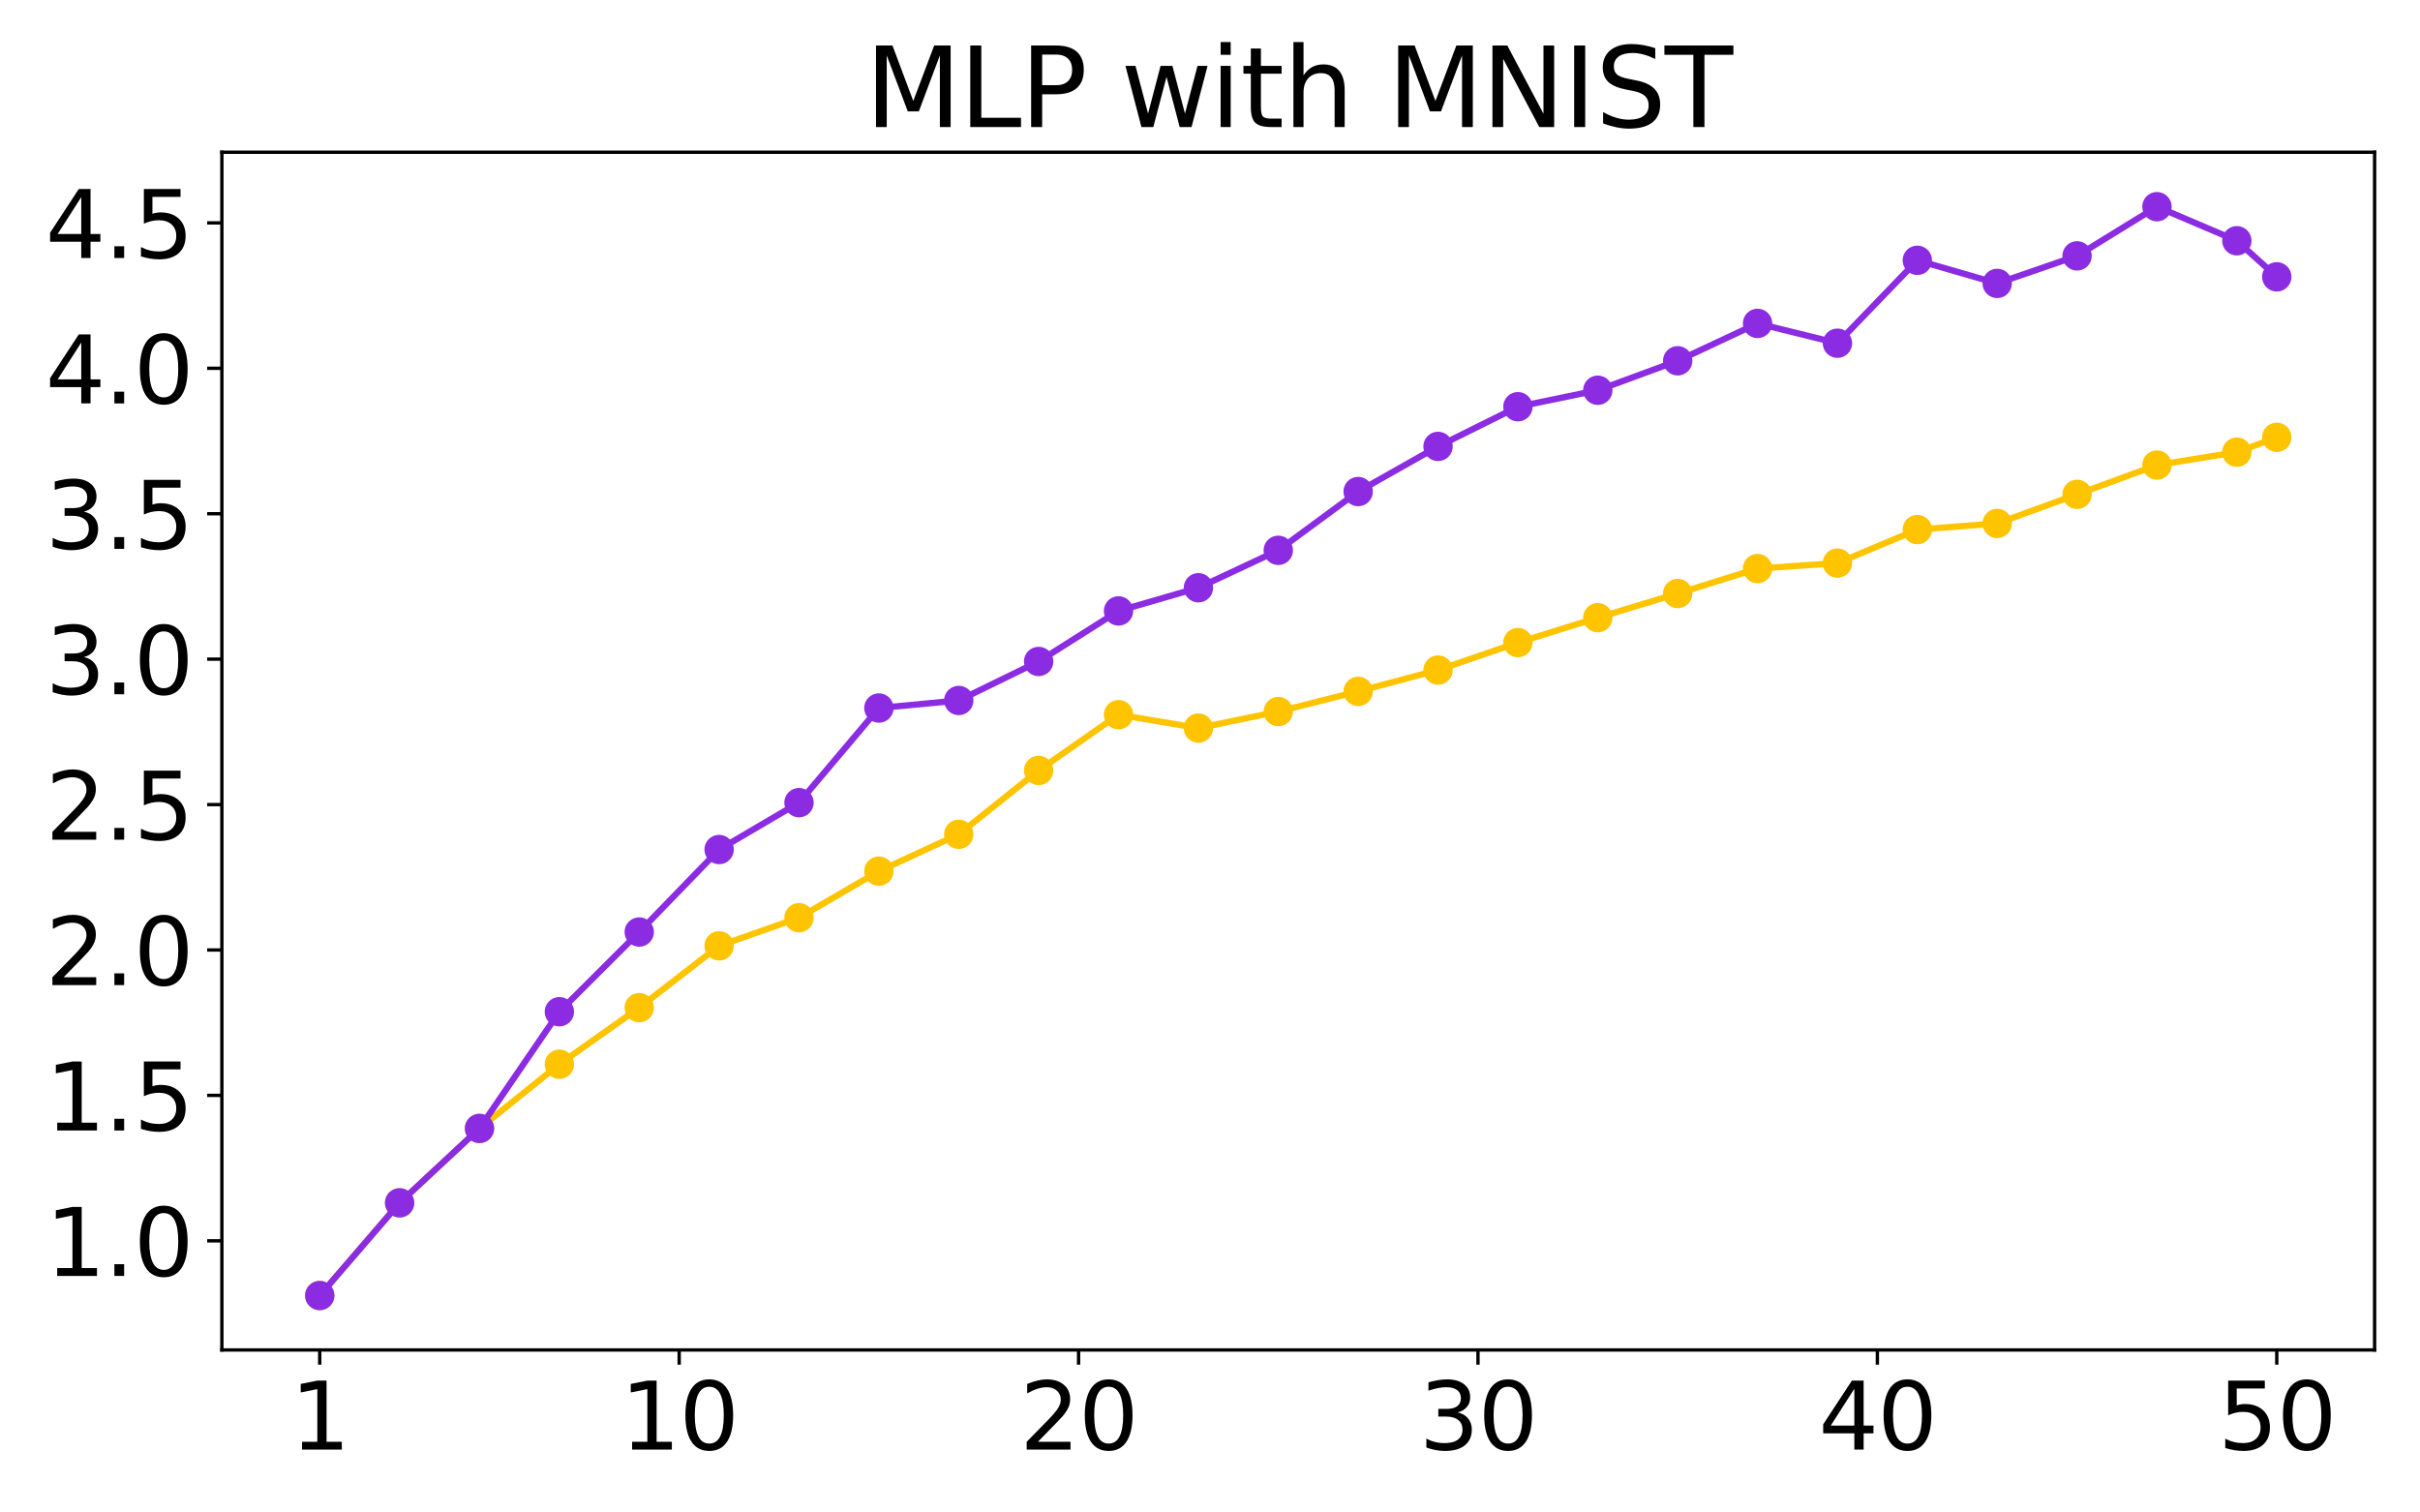 <?xml version="1.0" encoding="utf-8" standalone="no"?>
<!DOCTYPE svg PUBLIC "-//W3C//DTD SVG 1.1//EN"
  "http://www.w3.org/Graphics/SVG/1.1/DTD/svg11.dtd">
<svg xmlns:xlink="http://www.w3.org/1999/xlink" width="576pt" height="360pt" viewBox="0 0 576 360" xmlns="http://www.w3.org/2000/svg" version="1.1">
 <defs>
  <style type="text/css">*{stroke-linejoin: round; stroke-linecap: butt}</style>
 </defs>
 <g id="figure_1">
  <g id="patch_1">
   <path d="M 0 360 
L 576 360 
L 576 0 
L 0 0 
z
" style="fill: #ffffff"/>
  </g>
  <g id="axes_1">
   <g id="patch_2">
    <path d="M 52.81 321.32 
L 565.2 321.32 
L 565.2 36.24 
L 52.81 36.24 
z
" style="fill: #ffffff"/>
   </g>
   <g id="matplotlib.axis_1">
    <g id="xtick_1">
     <g id="line2d_1">
      <defs>
       <path id="m22de80db46" d="M 0 0 
L 0 3.5 
" style="stroke: #000000; stroke-width: 0.8"/>
      </defs>
      <g>
       <use xlink:href="#m22de80db46" x="76.1" y="321.32" style="stroke: #000000; stroke-width: 0.8"/>
      </g>
     </g>
     <g id="text_1">
      <!-- 1 -->
      <g transform="translate(69.102 345.037) scale(0.22 -0.22)">
       <defs>
        <path id="DejaVuSans-31" d="M 794 531 
L 1825 531 
L 1825 4091 
L 703 3866 
L 703 4441 
L 1819 4666 
L 2450 4666 
L 2450 531 
L 3481 531 
L 3481 0 
L 794 0 
L 794 531 
z
" transform="scale(0.016)"/>
       </defs>
       <use xlink:href="#DejaVuSans-31"/>
      </g>
     </g>
    </g>
    <g id="xtick_2">
     <g id="line2d_2">
      <g>
       <use xlink:href="#m22de80db46" x="161.657" y="321.32" style="stroke: #000000; stroke-width: 0.8"/>
      </g>
     </g>
     <g id="text_2">
      <!-- 10 -->
      <g transform="translate(147.66 345.037) scale(0.22 -0.22)">
       <defs>
        <path id="DejaVuSans-30" d="M 2034 4250 
Q 1547 4250 1301 3770 
Q 1056 3291 1056 2328 
Q 1056 1369 1301 889 
Q 1547 409 2034 409 
Q 2525 409 2770 889 
Q 3016 1369 3016 2328 
Q 3016 3291 2770 3770 
Q 2525 4250 2034 4250 
z
M 2034 4750 
Q 2819 4750 3233 4129 
Q 3647 3509 3647 2328 
Q 3647 1150 3233 529 
Q 2819 -91 2034 -91 
Q 1250 -91 836 529 
Q 422 1150 422 2328 
Q 422 3509 836 4129 
Q 1250 4750 2034 4750 
z
" transform="scale(0.016)"/>
       </defs>
       <use xlink:href="#DejaVuSans-31"/>
       <use xlink:href="#DejaVuSans-30" x="63.623"/>
      </g>
     </g>
    </g>
    <g id="xtick_3">
     <g id="line2d_3">
      <g>
       <use xlink:href="#m22de80db46" x="256.72" y="321.32" style="stroke: #000000; stroke-width: 0.8"/>
      </g>
     </g>
     <g id="text_3">
      <!-- 20 -->
      <g transform="translate(242.723 345.037) scale(0.22 -0.22)">
       <defs>
        <path id="DejaVuSans-32" d="M 1228 531 
L 3431 531 
L 3431 0 
L 469 0 
L 469 531 
Q 828 903 1448 1529 
Q 2069 2156 2228 2338 
Q 2531 2678 2651 2914 
Q 2772 3150 2772 3378 
Q 2772 3750 2511 3984 
Q 2250 4219 1831 4219 
Q 1534 4219 1204 4116 
Q 875 4013 500 3803 
L 500 4441 
Q 881 4594 1212 4672 
Q 1544 4750 1819 4750 
Q 2544 4750 2975 4387 
Q 3406 4025 3406 3419 
Q 3406 3131 3298 2873 
Q 3191 2616 2906 2266 
Q 2828 2175 2409 1742 
Q 1991 1309 1228 531 
z
" transform="scale(0.016)"/>
       </defs>
       <use xlink:href="#DejaVuSans-32"/>
       <use xlink:href="#DejaVuSans-30" x="63.623"/>
      </g>
     </g>
    </g>
    <g id="xtick_4">
     <g id="line2d_4">
      <g>
       <use xlink:href="#m22de80db46" x="351.783" y="321.32" style="stroke: #000000; stroke-width: 0.8"/>
      </g>
     </g>
     <g id="text_4">
      <!-- 30 -->
      <g transform="translate(337.786 345.037) scale(0.22 -0.22)">
       <defs>
        <path id="DejaVuSans-33" d="M 2597 2516 
Q 3050 2419 3304 2112 
Q 3559 1806 3559 1356 
Q 3559 666 3084 287 
Q 2609 -91 1734 -91 
Q 1441 -91 1130 -33 
Q 819 25 488 141 
L 488 750 
Q 750 597 1062 519 
Q 1375 441 1716 441 
Q 2309 441 2620 675 
Q 2931 909 2931 1356 
Q 2931 1769 2642 2001 
Q 2353 2234 1838 2234 
L 1294 2234 
L 1294 2753 
L 1863 2753 
Q 2328 2753 2575 2939 
Q 2822 3125 2822 3475 
Q 2822 3834 2567 4026 
Q 2313 4219 1838 4219 
Q 1578 4219 1281 4162 
Q 984 4106 628 3988 
L 628 4550 
Q 988 4650 1302 4700 
Q 1616 4750 1894 4750 
Q 2613 4750 3031 4423 
Q 3450 4097 3450 3541 
Q 3450 3153 3228 2886 
Q 3006 2619 2597 2516 
z
" transform="scale(0.016)"/>
       </defs>
       <use xlink:href="#DejaVuSans-33"/>
       <use xlink:href="#DejaVuSans-30" x="63.623"/>
      </g>
     </g>
    </g>
    <g id="xtick_5">
     <g id="line2d_5">
      <g>
       <use xlink:href="#m22de80db46" x="446.846" y="321.32" style="stroke: #000000; stroke-width: 0.8"/>
      </g>
     </g>
     <g id="text_5">
      <!-- 40 -->
      <g transform="translate(432.849 345.037) scale(0.22 -0.22)">
       <defs>
        <path id="DejaVuSans-34" d="M 2419 4116 
L 825 1625 
L 2419 1625 
L 2419 4116 
z
M 2253 4666 
L 3047 4666 
L 3047 1625 
L 3713 1625 
L 3713 1100 
L 3047 1100 
L 3047 0 
L 2419 0 
L 2419 1100 
L 313 1100 
L 313 1709 
L 2253 4666 
z
" transform="scale(0.016)"/>
       </defs>
       <use xlink:href="#DejaVuSans-34"/>
       <use xlink:href="#DejaVuSans-30" x="63.623"/>
      </g>
     </g>
    </g>
    <g id="xtick_6">
     <g id="line2d_6">
      <g>
       <use xlink:href="#m22de80db46" x="541.91" y="321.32" style="stroke: #000000; stroke-width: 0.8"/>
      </g>
     </g>
     <g id="text_6">
      <!-- 50 -->
      <g transform="translate(527.912 345.037) scale(0.22 -0.22)">
       <defs>
        <path id="DejaVuSans-35" d="M 691 4666 
L 3169 4666 
L 3169 4134 
L 1269 4134 
L 1269 2991 
Q 1406 3038 1543 3061 
Q 1681 3084 1819 3084 
Q 2600 3084 3056 2656 
Q 3513 2228 3513 1497 
Q 3513 744 3044 326 
Q 2575 -91 1722 -91 
Q 1428 -91 1123 -41 
Q 819 9 494 109 
L 494 744 
Q 775 591 1075 516 
Q 1375 441 1709 441 
Q 2250 441 2565 725 
Q 2881 1009 2881 1497 
Q 2881 1984 2565 2268 
Q 2250 2553 1709 2553 
Q 1456 2553 1204 2497 
Q 953 2441 691 2322 
L 691 4666 
z
" transform="scale(0.016)"/>
       </defs>
       <use xlink:href="#DejaVuSans-35"/>
       <use xlink:href="#DejaVuSans-30" x="63.623"/>
      </g>
     </g>
    </g>
   </g>
   <g id="matplotlib.axis_2">
    <g id="ytick_1">
     <g id="line2d_7">
      <defs>
       <path id="m2904192b8b" d="M 0 0 
L -3.5 0 
" style="stroke: #000000; stroke-width: 0.8"/>
      </defs>
      <g>
       <use xlink:href="#m2904192b8b" x="52.81" y="295.337" style="stroke: #000000; stroke-width: 0.8"/>
      </g>
     </g>
     <g id="text_7">
      <!-- 1.0 -->
      <g transform="translate(10.823 303.696) scale(0.22 -0.22)">
       <defs>
        <path id="DejaVuSans-2e" d="M 684 794 
L 1344 794 
L 1344 0 
L 684 0 
L 684 794 
z
" transform="scale(0.016)"/>
       </defs>
       <use xlink:href="#DejaVuSans-31"/>
       <use xlink:href="#DejaVuSans-2e" x="63.623"/>
       <use xlink:href="#DejaVuSans-30" x="95.41"/>
      </g>
     </g>
    </g>
    <g id="ytick_2">
     <g id="line2d_8">
      <g>
       <use xlink:href="#m2904192b8b" x="52.81" y="260.725" style="stroke: #000000; stroke-width: 0.8"/>
      </g>
     </g>
     <g id="text_8">
      <!-- 1.5 -->
      <g transform="translate(10.823 269.083) scale(0.22 -0.22)">
       <use xlink:href="#DejaVuSans-31"/>
       <use xlink:href="#DejaVuSans-2e" x="63.623"/>
       <use xlink:href="#DejaVuSans-35" x="95.41"/>
      </g>
     </g>
    </g>
    <g id="ytick_3">
     <g id="line2d_9">
      <g>
       <use xlink:href="#m2904192b8b" x="52.81" y="226.113" style="stroke: #000000; stroke-width: 0.8"/>
      </g>
     </g>
     <g id="text_9">
      <!-- 2.0 -->
      <g transform="translate(10.823 234.471) scale(0.22 -0.22)">
       <use xlink:href="#DejaVuSans-32"/>
       <use xlink:href="#DejaVuSans-2e" x="63.623"/>
       <use xlink:href="#DejaVuSans-30" x="95.41"/>
      </g>
     </g>
    </g>
    <g id="ytick_4">
     <g id="line2d_10">
      <g>
       <use xlink:href="#m2904192b8b" x="52.81" y="191.501" style="stroke: #000000; stroke-width: 0.8"/>
      </g>
     </g>
     <g id="text_10">
      <!-- 2.5 -->
      <g transform="translate(10.823 199.859) scale(0.22 -0.22)">
       <use xlink:href="#DejaVuSans-32"/>
       <use xlink:href="#DejaVuSans-2e" x="63.623"/>
       <use xlink:href="#DejaVuSans-35" x="95.41"/>
      </g>
     </g>
    </g>
    <g id="ytick_5">
     <g id="line2d_11">
      <g>
       <use xlink:href="#m2904192b8b" x="52.81" y="156.889" style="stroke: #000000; stroke-width: 0.8"/>
      </g>
     </g>
     <g id="text_11">
      <!-- 3.0 -->
      <g transform="translate(10.823 165.247) scale(0.22 -0.22)">
       <use xlink:href="#DejaVuSans-33"/>
       <use xlink:href="#DejaVuSans-2e" x="63.623"/>
       <use xlink:href="#DejaVuSans-30" x="95.41"/>
      </g>
     </g>
    </g>
    <g id="ytick_6">
     <g id="line2d_12">
      <g>
       <use xlink:href="#m2904192b8b" x="52.81" y="122.276" style="stroke: #000000; stroke-width: 0.8"/>
      </g>
     </g>
     <g id="text_12">
      <!-- 3.5 -->
      <g transform="translate(10.823 130.635) scale(0.22 -0.22)">
       <use xlink:href="#DejaVuSans-33"/>
       <use xlink:href="#DejaVuSans-2e" x="63.623"/>
       <use xlink:href="#DejaVuSans-35" x="95.41"/>
      </g>
     </g>
    </g>
    <g id="ytick_7">
     <g id="line2d_13">
      <g>
       <use xlink:href="#m2904192b8b" x="52.81" y="87.664" style="stroke: #000000; stroke-width: 0.8"/>
      </g>
     </g>
     <g id="text_13">
      <!-- 4.0 -->
      <g transform="translate(10.823 96.023) scale(0.22 -0.22)">
       <use xlink:href="#DejaVuSans-34"/>
       <use xlink:href="#DejaVuSans-2e" x="63.623"/>
       <use xlink:href="#DejaVuSans-30" x="95.41"/>
      </g>
     </g>
    </g>
    <g id="ytick_8">
     <g id="line2d_14">
      <g>
       <use xlink:href="#m2904192b8b" x="52.81" y="53.052" style="stroke: #000000; stroke-width: 0.8"/>
      </g>
     </g>
     <g id="text_14">
      <!-- 4.5 -->
      <g transform="translate(10.823 61.41) scale(0.22 -0.22)">
       <use xlink:href="#DejaVuSans-34"/>
       <use xlink:href="#DejaVuSans-2e" x="63.623"/>
       <use xlink:href="#DejaVuSans-35" x="95.41"/>
      </g>
     </g>
    </g>
   </g>
   <g id="line2d_15">
    <path d="M 76.1 308.362 
L 95.113 286.298 
L 114.126 268.591 
L 133.138 253.304 
L 152.151 239.842 
L 171.164 225.127 
L 190.176 218.434 
L 209.189 207.351 
L 228.201 198.577 
L 247.214 183.375 
L 266.227 170.103 
L 285.239 173.295 
L 304.252 169.365 
L 323.264 164.557 
L 342.277 159.479 
L 361.29 152.949 
L 380.302 147.018 
L 399.315 141.265 
L 418.328 135.322 
L 437.34 134.026 
L 456.353 126.048 
L 475.365 124.584 
L 494.378 117.665 
L 513.391 110.694 
L 532.403 107.627 
L 541.91 104.089 
" clip-path="url(#p4138b755da)" style="fill: none; stroke: #ffc400; stroke-width: 1.5; stroke-linecap: square"/>
    <defs>
     <path id="m3c31e62dbe" d="M 0 3 
C 0.796 3 1.559 2.684 2.121 2.121 
C 2.684 1.559 3 0.796 3 0 
C 3 -0.796 2.684 -1.559 2.121 -2.121 
C 1.559 -2.684 0.796 -3 0 -3 
C -0.796 -3 -1.559 -2.684 -2.121 -2.121 
C -2.684 -1.559 -3 -0.796 -3 0 
C -3 0.796 -2.684 1.559 -2.121 2.121 
C -1.559 2.684 -0.796 3 0 3 
z
" style="stroke: #ffc400"/>
    </defs>
    <g clip-path="url(#p4138b755da)">
     <use xlink:href="#m3c31e62dbe" x="76.1" y="308.362" style="fill: #ffc400; stroke: #ffc400"/>
     <use xlink:href="#m3c31e62dbe" x="95.113" y="286.298" style="fill: #ffc400; stroke: #ffc400"/>
     <use xlink:href="#m3c31e62dbe" x="114.126" y="268.591" style="fill: #ffc400; stroke: #ffc400"/>
     <use xlink:href="#m3c31e62dbe" x="133.138" y="253.304" style="fill: #ffc400; stroke: #ffc400"/>
     <use xlink:href="#m3c31e62dbe" x="152.151" y="239.842" style="fill: #ffc400; stroke: #ffc400"/>
     <use xlink:href="#m3c31e62dbe" x="171.164" y="225.127" style="fill: #ffc400; stroke: #ffc400"/>
     <use xlink:href="#m3c31e62dbe" x="190.176" y="218.434" style="fill: #ffc400; stroke: #ffc400"/>
     <use xlink:href="#m3c31e62dbe" x="209.189" y="207.351" style="fill: #ffc400; stroke: #ffc400"/>
     <use xlink:href="#m3c31e62dbe" x="228.201" y="198.577" style="fill: #ffc400; stroke: #ffc400"/>
     <use xlink:href="#m3c31e62dbe" x="247.214" y="183.375" style="fill: #ffc400; stroke: #ffc400"/>
     <use xlink:href="#m3c31e62dbe" x="266.227" y="170.103" style="fill: #ffc400; stroke: #ffc400"/>
     <use xlink:href="#m3c31e62dbe" x="285.239" y="173.295" style="fill: #ffc400; stroke: #ffc400"/>
     <use xlink:href="#m3c31e62dbe" x="304.252" y="169.365" style="fill: #ffc400; stroke: #ffc400"/>
     <use xlink:href="#m3c31e62dbe" x="323.264" y="164.557" style="fill: #ffc400; stroke: #ffc400"/>
     <use xlink:href="#m3c31e62dbe" x="342.277" y="159.479" style="fill: #ffc400; stroke: #ffc400"/>
     <use xlink:href="#m3c31e62dbe" x="361.29" y="152.949" style="fill: #ffc400; stroke: #ffc400"/>
     <use xlink:href="#m3c31e62dbe" x="380.302" y="147.018" style="fill: #ffc400; stroke: #ffc400"/>
     <use xlink:href="#m3c31e62dbe" x="399.315" y="141.265" style="fill: #ffc400; stroke: #ffc400"/>
     <use xlink:href="#m3c31e62dbe" x="418.328" y="135.322" style="fill: #ffc400; stroke: #ffc400"/>
     <use xlink:href="#m3c31e62dbe" x="437.34" y="134.026" style="fill: #ffc400; stroke: #ffc400"/>
     <use xlink:href="#m3c31e62dbe" x="456.353" y="126.048" style="fill: #ffc400; stroke: #ffc400"/>
     <use xlink:href="#m3c31e62dbe" x="475.365" y="124.584" style="fill: #ffc400; stroke: #ffc400"/>
     <use xlink:href="#m3c31e62dbe" x="494.378" y="117.665" style="fill: #ffc400; stroke: #ffc400"/>
     <use xlink:href="#m3c31e62dbe" x="513.391" y="110.694" style="fill: #ffc400; stroke: #ffc400"/>
     <use xlink:href="#m3c31e62dbe" x="532.403" y="107.627" style="fill: #ffc400; stroke: #ffc400"/>
     <use xlink:href="#m3c31e62dbe" x="541.91" y="104.089" style="fill: #ffc400; stroke: #ffc400"/>
    </g>
   </g>
   <g id="line2d_16">
    <path d="M 76.1 308.362 
L 95.113 286.298 
L 114.126 268.591 
L 133.138 240.81 
L 152.151 221.837 
L 171.164 202.204 
L 190.176 191.044 
L 209.189 168.524 
L 228.201 166.723 
L 247.214 157.445 
L 266.227 145.409 
L 285.239 139.897 
L 304.252 130.99 
L 323.264 116.999 
L 342.277 106.254 
L 361.29 96.808 
L 380.302 92.885 
L 399.315 85.875 
L 418.328 76.979 
L 437.34 81.688 
L 456.353 61.96 
L 475.365 67.453 
L 494.378 60.901 
L 513.391 49.198 
L 532.403 57.304 
L 541.91 65.89 
" clip-path="url(#p4138b755da)" style="fill: none; stroke: #8b2be2; stroke-width: 1.5; stroke-linecap: square"/>
    <defs>
     <path id="m0266022f15" d="M 0 3 
C 0.796 3 1.559 2.684 2.121 2.121 
C 2.684 1.559 3 0.796 3 0 
C 3 -0.796 2.684 -1.559 2.121 -2.121 
C 1.559 -2.684 0.796 -3 0 -3 
C -0.796 -3 -1.559 -2.684 -2.121 -2.121 
C -2.684 -1.559 -3 -0.796 -3 0 
C -3 0.796 -2.684 1.559 -2.121 2.121 
C -1.559 2.684 -0.796 3 0 3 
z
" style="stroke: #8b2be2"/>
    </defs>
    <g clip-path="url(#p4138b755da)">
     <use xlink:href="#m0266022f15" x="76.1" y="308.362" style="fill: #8b2be2; stroke: #8b2be2"/>
     <use xlink:href="#m0266022f15" x="95.113" y="286.298" style="fill: #8b2be2; stroke: #8b2be2"/>
     <use xlink:href="#m0266022f15" x="114.126" y="268.591" style="fill: #8b2be2; stroke: #8b2be2"/>
     <use xlink:href="#m0266022f15" x="133.138" y="240.81" style="fill: #8b2be2; stroke: #8b2be2"/>
     <use xlink:href="#m0266022f15" x="152.151" y="221.837" style="fill: #8b2be2; stroke: #8b2be2"/>
     <use xlink:href="#m0266022f15" x="171.164" y="202.204" style="fill: #8b2be2; stroke: #8b2be2"/>
     <use xlink:href="#m0266022f15" x="190.176" y="191.044" style="fill: #8b2be2; stroke: #8b2be2"/>
     <use xlink:href="#m0266022f15" x="209.189" y="168.524" style="fill: #8b2be2; stroke: #8b2be2"/>
     <use xlink:href="#m0266022f15" x="228.201" y="166.723" style="fill: #8b2be2; stroke: #8b2be2"/>
     <use xlink:href="#m0266022f15" x="247.214" y="157.445" style="fill: #8b2be2; stroke: #8b2be2"/>
     <use xlink:href="#m0266022f15" x="266.227" y="145.409" style="fill: #8b2be2; stroke: #8b2be2"/>
     <use xlink:href="#m0266022f15" x="285.239" y="139.897" style="fill: #8b2be2; stroke: #8b2be2"/>
     <use xlink:href="#m0266022f15" x="304.252" y="130.99" style="fill: #8b2be2; stroke: #8b2be2"/>
     <use xlink:href="#m0266022f15" x="323.264" y="116.999" style="fill: #8b2be2; stroke: #8b2be2"/>
     <use xlink:href="#m0266022f15" x="342.277" y="106.254" style="fill: #8b2be2; stroke: #8b2be2"/>
     <use xlink:href="#m0266022f15" x="361.29" y="96.808" style="fill: #8b2be2; stroke: #8b2be2"/>
     <use xlink:href="#m0266022f15" x="380.302" y="92.885" style="fill: #8b2be2; stroke: #8b2be2"/>
     <use xlink:href="#m0266022f15" x="399.315" y="85.875" style="fill: #8b2be2; stroke: #8b2be2"/>
     <use xlink:href="#m0266022f15" x="418.328" y="76.979" style="fill: #8b2be2; stroke: #8b2be2"/>
     <use xlink:href="#m0266022f15" x="437.34" y="81.688" style="fill: #8b2be2; stroke: #8b2be2"/>
     <use xlink:href="#m0266022f15" x="456.353" y="61.96" style="fill: #8b2be2; stroke: #8b2be2"/>
     <use xlink:href="#m0266022f15" x="475.365" y="67.453" style="fill: #8b2be2; stroke: #8b2be2"/>
     <use xlink:href="#m0266022f15" x="494.378" y="60.901" style="fill: #8b2be2; stroke: #8b2be2"/>
     <use xlink:href="#m0266022f15" x="513.391" y="49.198" style="fill: #8b2be2; stroke: #8b2be2"/>
     <use xlink:href="#m0266022f15" x="532.403" y="57.304" style="fill: #8b2be2; stroke: #8b2be2"/>
     <use xlink:href="#m0266022f15" x="541.91" y="65.89" style="fill: #8b2be2; stroke: #8b2be2"/>
    </g>
   </g>
   <g id="patch_3">
    <path d="M 52.81 321.32 
L 52.81 36.24 
" style="fill: none; stroke: #000000; stroke-width: 0.8; stroke-linejoin: miter; stroke-linecap: square"/>
   </g>
   <g id="patch_4">
    <path d="M 565.2 321.32 
L 565.2 36.24 
" style="fill: none; stroke: #000000; stroke-width: 0.8; stroke-linejoin: miter; stroke-linecap: square"/>
   </g>
   <g id="patch_5">
    <path d="M 52.81 321.32 
L 565.2 321.32 
" style="fill: none; stroke: #000000; stroke-width: 0.8; stroke-linejoin: miter; stroke-linecap: square"/>
   </g>
   <g id="patch_6">
    <path d="M 52.81 36.24 
L 565.2 36.24 
" style="fill: none; stroke: #000000; stroke-width: 0.8; stroke-linejoin: miter; stroke-linecap: square"/>
   </g>
   <g id="text_15">
    <!-- MLP with MNIST -->
    <g transform="translate(205.895 30.24) scale(0.26 -0.26)">
     <defs>
      <path id="DejaVuSans-4d" d="M 628 4666 
L 1569 4666 
L 2759 1491 
L 3956 4666 
L 4897 4666 
L 4897 0 
L 4281 0 
L 4281 4097 
L 3078 897 
L 2444 897 
L 1241 4097 
L 1241 0 
L 628 0 
L 628 4666 
z
" transform="scale(0.016)"/>
      <path id="DejaVuSans-4c" d="M 628 4666 
L 1259 4666 
L 1259 531 
L 3531 531 
L 3531 0 
L 628 0 
L 628 4666 
z
" transform="scale(0.016)"/>
      <path id="DejaVuSans-50" d="M 1259 4147 
L 1259 2394 
L 2053 2394 
Q 2494 2394 2734 2622 
Q 2975 2850 2975 3272 
Q 2975 3691 2734 3919 
Q 2494 4147 2053 4147 
L 1259 4147 
z
M 628 4666 
L 2053 4666 
Q 2838 4666 3239 4311 
Q 3641 3956 3641 3272 
Q 3641 2581 3239 2228 
Q 2838 1875 2053 1875 
L 1259 1875 
L 1259 0 
L 628 0 
L 628 4666 
z
" transform="scale(0.016)"/>
      <path id="DejaVuSans-20" transform="scale(0.016)"/>
      <path id="DejaVuSans-77" d="M 269 3500 
L 844 3500 
L 1563 769 
L 2278 3500 
L 2956 3500 
L 3675 769 
L 4391 3500 
L 4966 3500 
L 4050 0 
L 3372 0 
L 2619 2869 
L 1863 0 
L 1184 0 
L 269 3500 
z
" transform="scale(0.016)"/>
      <path id="DejaVuSans-69" d="M 603 3500 
L 1178 3500 
L 1178 0 
L 603 0 
L 603 3500 
z
M 603 4863 
L 1178 4863 
L 1178 4134 
L 603 4134 
L 603 4863 
z
" transform="scale(0.016)"/>
      <path id="DejaVuSans-74" d="M 1172 4494 
L 1172 3500 
L 2356 3500 
L 2356 3053 
L 1172 3053 
L 1172 1153 
Q 1172 725 1289 603 
Q 1406 481 1766 481 
L 2356 481 
L 2356 0 
L 1766 0 
Q 1100 0 847 248 
Q 594 497 594 1153 
L 594 3053 
L 172 3053 
L 172 3500 
L 594 3500 
L 594 4494 
L 1172 4494 
z
" transform="scale(0.016)"/>
      <path id="DejaVuSans-68" d="M 3513 2113 
L 3513 0 
L 2938 0 
L 2938 2094 
Q 2938 2591 2744 2837 
Q 2550 3084 2163 3084 
Q 1697 3084 1428 2787 
Q 1159 2491 1159 1978 
L 1159 0 
L 581 0 
L 581 4863 
L 1159 4863 
L 1159 2956 
Q 1366 3272 1645 3428 
Q 1925 3584 2291 3584 
Q 2894 3584 3203 3211 
Q 3513 2838 3513 2113 
z
" transform="scale(0.016)"/>
      <path id="DejaVuSans-4e" d="M 628 4666 
L 1478 4666 
L 3547 763 
L 3547 4666 
L 4159 4666 
L 4159 0 
L 3309 0 
L 1241 3903 
L 1241 0 
L 628 0 
L 628 4666 
z
" transform="scale(0.016)"/>
      <path id="DejaVuSans-49" d="M 628 4666 
L 1259 4666 
L 1259 0 
L 628 0 
L 628 4666 
z
" transform="scale(0.016)"/>
      <path id="DejaVuSans-53" d="M 3425 4513 
L 3425 3897 
Q 3066 4069 2747 4153 
Q 2428 4238 2131 4238 
Q 1616 4238 1336 4038 
Q 1056 3838 1056 3469 
Q 1056 3159 1242 3001 
Q 1428 2844 1947 2747 
L 2328 2669 
Q 3034 2534 3370 2195 
Q 3706 1856 3706 1288 
Q 3706 609 3251 259 
Q 2797 -91 1919 -91 
Q 1588 -91 1214 -16 
Q 841 59 441 206 
L 441 856 
Q 825 641 1194 531 
Q 1563 422 1919 422 
Q 2459 422 2753 634 
Q 3047 847 3047 1241 
Q 3047 1584 2836 1778 
Q 2625 1972 2144 2069 
L 1759 2144 
Q 1053 2284 737 2584 
Q 422 2884 422 3419 
Q 422 4038 858 4394 
Q 1294 4750 2059 4750 
Q 2388 4750 2728 4690 
Q 3069 4631 3425 4513 
z
" transform="scale(0.016)"/>
      <path id="DejaVuSans-54" d="M -19 4666 
L 3928 4666 
L 3928 4134 
L 2272 4134 
L 2272 0 
L 1638 0 
L 1638 4134 
L -19 4134 
L -19 4666 
z
" transform="scale(0.016)"/>
     </defs>
     <use xlink:href="#DejaVuSans-4d"/>
     <use xlink:href="#DejaVuSans-4c" x="86.279"/>
     <use xlink:href="#DejaVuSans-50" x="141.992"/>
     <use xlink:href="#DejaVuSans-20" x="202.295"/>
     <use xlink:href="#DejaVuSans-77" x="234.082"/>
     <use xlink:href="#DejaVuSans-69" x="315.869"/>
     <use xlink:href="#DejaVuSans-74" x="343.652"/>
     <use xlink:href="#DejaVuSans-68" x="382.861"/>
     <use xlink:href="#DejaVuSans-20" x="446.24"/>
     <use xlink:href="#DejaVuSans-4d" x="478.027"/>
     <use xlink:href="#DejaVuSans-4e" x="564.307"/>
     <use xlink:href="#DejaVuSans-49" x="639.111"/>
     <use xlink:href="#DejaVuSans-53" x="668.604"/>
     <use xlink:href="#DejaVuSans-54" x="732.08"/>
    </g>
   </g>
  </g>
 </g>
 <defs>
  <clipPath id="p4138b755da">
   <rect x="52.81" y="36.24" width="512.39" height="285.08"/>
  </clipPath>
 </defs>
</svg>
